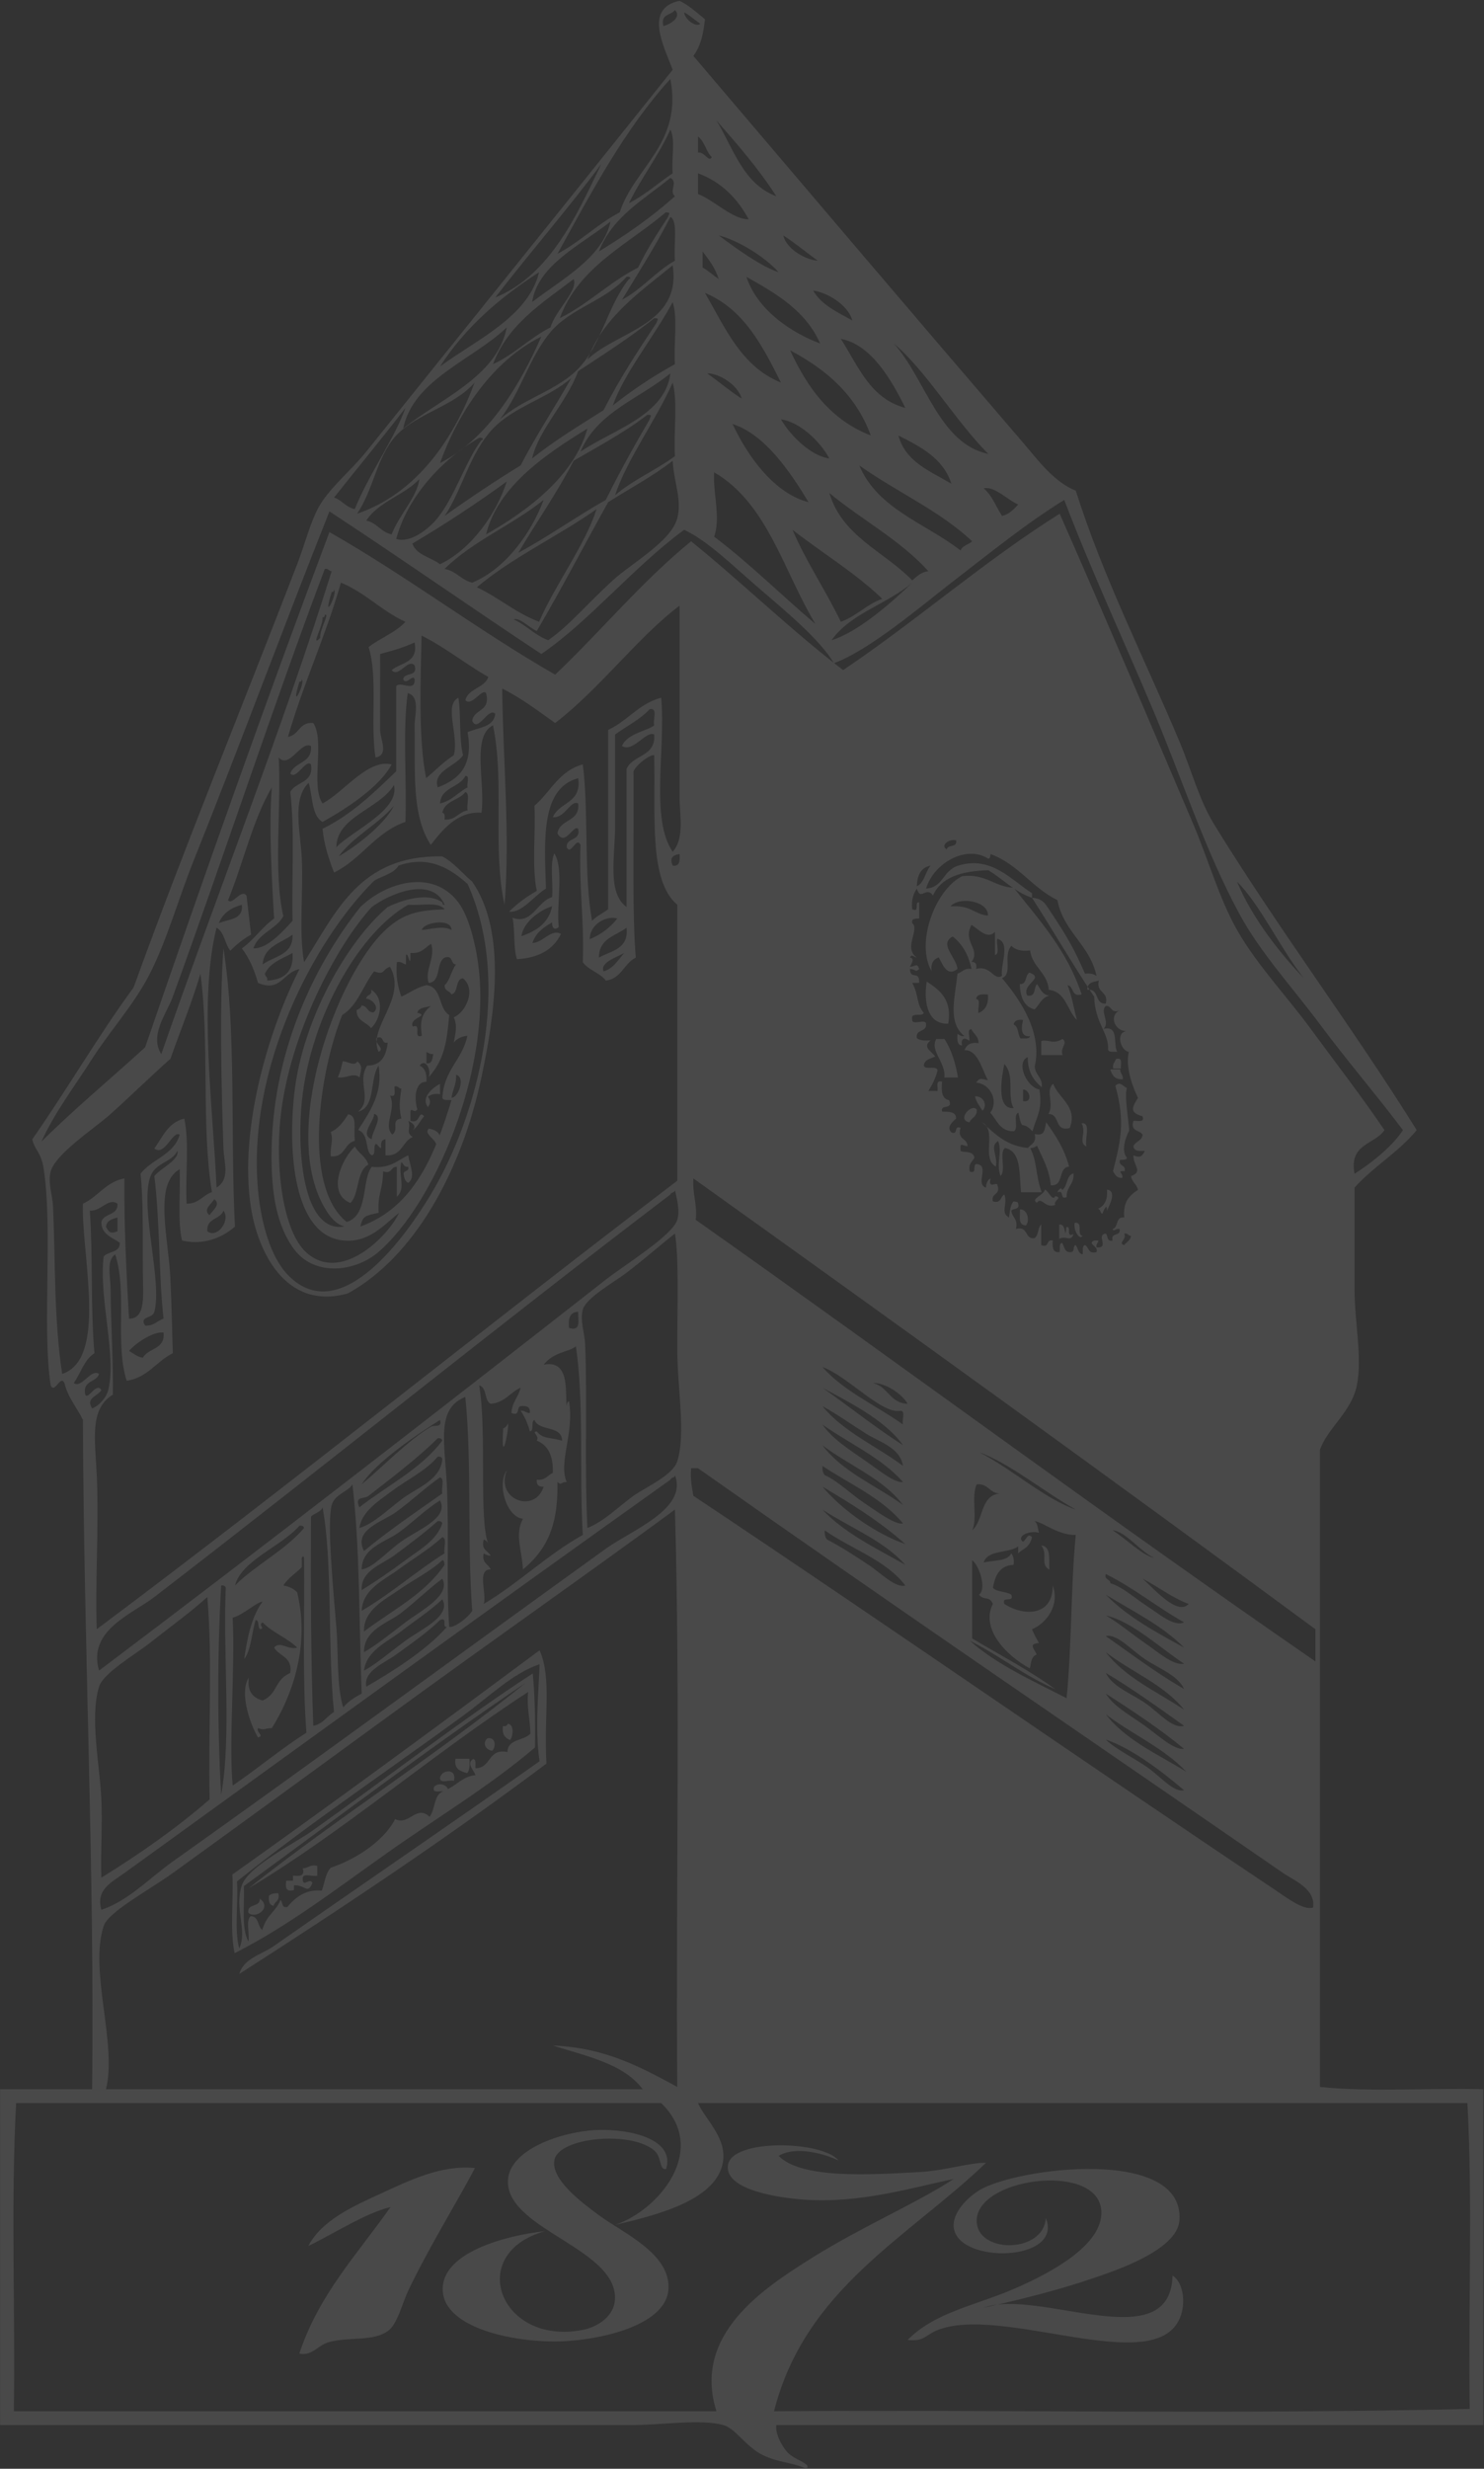 <?xml version="1.0" encoding="UTF-8"?>
<svg width="1656px" height="2754px" viewBox="0 0 1656 2754" version="1.1" xmlns="http://www.w3.org/2000/svg" xmlns:xlink="http://www.w3.org/1999/xlink">
    <rect x="0" y="0" width="1656" height="2754" fill="#333333" stroke="none"/>
    <!-- Generator: Sketch 49.3 (51167) - http://www.bohemiancoding.com/sketch -->
    <title>GSC_Clocktower_Logo_B&amp;W</title>
    <desc>Created with Sketch.</desc>
    <defs>
        <polygon id="path-1" points="0 0.847 1655.459 0.847 1655.459 2753.048 0 2753.048"></polygon>
    </defs>
    <g id="Page-1" stroke="none" stroke-width="1" fill="none" fill-rule="evenodd" opacity="0.11">
        <g id="Desktop-HD" transform="translate(-15, -62)">
            <g id="GSC_Clocktower_Logo_B&amp;W" transform="translate(15, 62)">
                <path d="M581.807,1044.369 C598.324,1038.576 612.276,1030.053 616.147,1010.992 C606.446,1013.674 584.722,1026.006 581.807,1044.369 Z M618.607,952 C629.583,969.585 620.626,1008.088 623.51,1034.1 C619.943,1037.798 615.737,1036.084 616.147,1028.974 C606.598,1034.37 597.763,1040.56 594.058,1052.018 C606.401,1051.32 615.039,1035.703 626,1041.797 C617.483,1059.414 600.936,1068.587 576.858,1070 C572.668,1057.351 574.854,1037.957 572,1023.832 C594.058,1031.735 599.008,1005.834 616.147,1000.724 C617.483,984.98 613.354,963.586 618.607,952 Z" id="Fill-1" fill="#FFFFFF"></path>
                <path d="M1149,1085 C1166.24,1091.765 1139.751,1097.23 1146.297,1110.633 C1156.498,1112.407 1153.165,1101.666 1157.246,1097.816 C1160.952,1102.87 1162.771,1109.73 1171,1110.633 C1162.21,1112.645 1160.034,1120.915 1154.508,1126 C1142.199,1122.927 1138.578,1111.789 1138,1097.816 C1146.739,1098.213 1143.389,1087.456 1149,1085" id="Fill-2" fill="#FFFFFF"></path>
                <path d="M1034.217,1095 C1049.013,1104.706 1062.703,1115.348 1058.09,1141.978 C1032.021,1142.963 1031.191,1111.198 1034.217,1095" id="Fill-3" fill="#FFFFFF"></path>
                <path d="M414.032,1104 C429.433,1113.282 425.032,1136.763 414.032,1147 C409.102,1139.909 397.473,1139.142 398.019,1126.791 C400.401,1125.633 402.799,1124.569 403.378,1121.735 C410.525,1121.735 409.218,1129.703 416.761,1129.312 C424.404,1124.334 415.173,1114.175 408.721,1114.128 C408.771,1109.103 416.017,1110.903 414.032,1104" id="Fill-4" fill="#FFFFFF"></path>
                <path d="M1044.774,1159 C1047.804,1159 1050.779,1159 1053.847,1159 C1061.741,1170.919 1066.194,1185.748 1069,1202 C1063.949,1202 1058.898,1202 1053.847,1202 C1055.587,1184.762 1037.384,1172.687 1044.774,1159" id="Fill-5" fill="#FFFFFF"></path>
                <path d="M1185.672,1159 C1192.161,1163.95 1182.71,1168.216 1185.672,1177 C1177.702,1177 1169.915,1177 1162,1177 C1162,1171.771 1162,1166.515 1162,1161.245 C1170.408,1159.139 1174.613,1165.651 1185.672,1159" id="Fill-6" fill="#FFFFFF"></path>
                <path d="M1245.162,1181.491 C1253.672,1178.872 1250.18,1187.36 1250.794,1192 C1247.934,1192 1245.162,1192 1242.267,1192 C1241.074,1186.519 1244.214,1185.016 1245.162,1181.491" id="Fill-7" fill="#FFFFFF"></path>
                <path d="M382.413,1184.038 C387.141,1183.433 395.911,1190.309 398.634,1184.038 C405.501,1189.168 402.51,1193.94 401.324,1201.834 C394.074,1196.127 387.074,1203.141 377,1201.834 C380.842,1192.799 380.391,1191.822 382.413,1184.038" id="Fill-8" fill="#FFFFFF"></path>
                <path d="M1239,1193 C1242.699,1193 1246.467,1193 1250.132,1193 C1249.823,1197.915 1253.591,1198.793 1252.92,1203.961 C1244.007,1204.501 1240.875,1199.367 1239,1193" id="Fill-9" fill="#FFFFFF"></path>
                <path d="M1175.239,1209 C1181.392,1225.545 1203.001,1234.517 1193.714,1258.362 C1176.006,1262.816 1183.481,1242.492 1170,1242.765 C1176.757,1230.658 1166.083,1217.152 1175.239,1209" id="Fill-10" fill="#FFFFFF"></path>
                <path d="M1088,1223.028 C1097.343,1222.386 1102.438,1232.924 1096.359,1239 C1093.25,1233.928 1089.433,1229.647 1088,1223.028" id="Fill-11" fill="#FFFFFF"></path>
                <path d="M1089.928,1237.767 C1090.775,1245.655 1083.945,1246.771 1081.868,1252 C1066.996,1249.503 1084.427,1230.144 1089.928,1237.767" id="Fill-12" fill="#FFFFFF"></path>
                <path d="M388.63,1243 C399.102,1245.215 394.305,1257.371 396,1272.644 C383.938,1275.286 385.285,1291.506 369.092,1289.887 C368.35,1276.523 372.437,1273.499 369.092,1262.763 C378.187,1258.746 383.439,1250.942 388.63,1243" id="Fill-13" fill="#FFFFFF"></path>
                <path d="M1207,1253.045 C1218.04,1251.957 1209.966,1271.014 1212.461,1279 C1202.584,1274.633 1212.697,1264.061 1207,1253.045" id="Fill-14" fill="#FFFFFF"></path>
                <path d="M478.49,1259 C490.611,1260.94 494.936,1269.177 486.931,1277 C485.327,1269.876 472.752,1264.963 478.49,1259" id="Fill-15" fill="#FFFFFF"></path>
                <path d="M396.035,1279 C400.035,1286.686 408.39,1290.007 411,1299.189 C397.44,1306.47 401.347,1331.414 391.015,1342 C363.896,1330.728 382.058,1291.878 396.035,1279" id="Fill-16" fill="#FFFFFF"></path>
                <path d="M1165.908,1327 C1169.971,1328.01 1174.252,1340.9 1177.625,1334.357 C1186.459,1335.94 1174.832,1339.558 1177.625,1344.111 C1166.107,1348.588 1162.425,1334.327 1157.074,1341.668 C1149.328,1337.387 1165.762,1332.804 1165.908,1327" id="Fill-17" fill="#FFFFFF"></path>
                <path d="M1144.777,1367 C1135.268,1366.618 1138.737,1356.251 1138.166,1349 C1148.021,1349.318 1148.674,1363.565 1144.777,1367" id="Fill-18" fill="#FFFFFF"></path>
                <path d="M1182,1366.183 C1190.696,1363.707 1187.681,1387.555 1190,1368.822 C1196.46,1367.828 1188.493,1380.843 1198,1376.771 C1194.538,1386.186 1189.238,1377.569 1182,1382 C1182,1376.771 1182,1371.46 1182,1366.183" id="Fill-19" fill="#FFFFFF"></path>
                <path d="M1162,1724 C1173.402,1725.435 1170.261,1739.92 1171,1751 C1160.17,1744.809 1169.854,1734.63 1162,1724" id="Fill-20" fill="#FFFFFF"></path>
                <path d="M272.142,2104.027 C273.028,2125.43 269.151,2151.666 277.253,2165.86 C278.851,2157.184 273.914,2141.905 279.785,2137.551 C288.964,2137.79 287.302,2148.811 292.588,2153.037 C297.842,2135.478 307.732,2132.735 313.05,2119.497 C315.771,2121.889 313.857,2128.955 320.725,2127.2 C328.4,2118.014 340.253,2107.025 359.132,2109.146 C362.297,2100.39 363.247,2089.29 369.308,2083.389 C393.315,2075.606 427.212,2055.909 440.948,2029.259 C456.188,2037.106 464.797,2012.72 479.34,2026.675 C485.923,2018.701 483.834,2001.971 494.643,1998.271 C490.149,1997.728 481.904,2000.934 484.452,1993.183 C488.977,1988.303 497.935,1990.456 499.802,1995.735 C510.278,1990.807 516.608,1981.7 530.487,1980.249 C529.822,1975.528 519.567,1967.505 527.923,1962.195 C531.721,1962.657 530.281,1968.415 530.487,1972.513 C548.559,1972.657 544.017,1949.994 566.315,1954.459 C566.584,1939.324 584.909,1942.275 591.872,1933.838 C591.619,1917.793 587.631,1905.417 589.34,1887.443 C483.059,1956.453 381.699,2044.235 277.253,2106.563 C377.489,2027.138 487.553,1957.585 586.793,1877.108 C478.944,1949.77 376.556,2027.935 272.142,2104.027 Z M267.03,2202 C271.983,2184.536 292.429,2180.118 305.374,2171.043 C399.803,2105.079 506.717,2032.162 602.096,1964.778 C596.446,1927.729 601.605,1881.414 602.096,1856.486 C572.012,1866.725 546.185,1892.355 517.716,1913.232 C435.758,1973.247 345.127,2034.107 264.419,2098.812 C265.97,2123.133 261.238,2153.611 267.03,2173.579 C276.256,2152.798 261.555,2130.645 269.546,2104.027 C276.145,2082.177 327.751,2057.074 348.83,2042.114 C428.921,1985.336 518.618,1915.959 594.468,1866.837 C596.478,1885.178 597.49,1915.895 597.031,1949.34 C546.185,1992.673 486.319,2028.478 430.709,2067.951 C374.578,2107.727 320.108,2149.465 261.855,2178.779 C256.396,2154.233 260.7,2119.768 259.339,2091.092 C374.894,2009.068 488.661,1925.225 602.096,1841 C615.911,1872.164 606.748,1912.833 609.787,1967.346 C499.77,2049.817 384.294,2126.849 267.03,2202 Z" id="Fill-21" fill="#FFFFFF"></path>
                <path d="M566.477,1923 C574.093,1923.032 572.673,1937.572 569.123,1941 C563.509,1938.816 559.911,1934.686 561.298,1925.535 C564.331,1926.013 565.913,1924.993 566.477,1923" id="Fill-22" fill="#FFFFFF"></path>
                <path d="M543.756,1939.221 C553.34,1937.26 553.682,1948.856 549.284,1953 C542.284,1952.335 537.834,1944.849 543.756,1939.221" id="Fill-23" fill="#FFFFFF"></path>
                <path d="M508.294,1962 C513.434,1962 518.671,1962 523.827,1962 C524.196,1968.591 524.228,1974.869 521.273,1978 C513.868,1975.858 506.415,1973.666 508.294,1962" id="Fill-24" fill="#FFFFFF"></path>
                <path d="M506.456,1986.607 C501.958,1985.017 491.319,1989.959 491,1983.837 C491.526,1974.158 510.411,1971.695 506.456,1986.607" id="Fill-25" fill="#FFFFFF"></path>
                <path d="M319.334,2098 C322.211,2098 325.07,2098 328,2098 C328,2101.515 328,2104.965 328,2108.399 C318.357,2110.983 318.552,2104.805 319.334,2098" id="Fill-26" fill="#FFFFFF"></path>
                <path d="M310.521,2112.036 C312.76,2120.96 306.489,2120.666 305.354,2126 C300.81,2125.344 299.483,2121.202 300.171,2114.815 C302.49,2112.623 306.009,2111.812 310.521,2112.036" id="Fill-27" fill="#FFFFFF"></path>
                <path d="M289.876,2118 C304.239,2128.374 284.629,2141.378 277.083,2133.666 C275.767,2122.792 290.495,2128.213 289.876,2118" id="Fill-28" fill="#FFFFFF"></path>
                <path d="M743.319,2419.645 C735.448,2421.168 738.645,2406.317 730.325,2399.161 C704.352,2376.456 623.753,2384.278 618.709,2409.348 C614.308,2431.513 649.773,2457.329 668.02,2470.974 C694.747,2490.76 747.8,2513.481 745.953,2553.021 C743.865,2597.179 659.138,2612.189 618.709,2611.998 C564.66,2611.808 496.172,2594.576 494.052,2555.576 C491.787,2512.656 564.628,2493.711 608.333,2488.904 C518.932,2513.577 557.818,2616.853 649.87,2599.162 C668.341,2595.655 685.03,2583.057 686.202,2565.842 C690.137,2509.07 568.772,2488.079 566.797,2435.052 C565.415,2397.812 628.62,2377.074 668.02,2376.059 C704.32,2375.059 753.582,2386.642 743.319,2419.645" id="Fill-29" fill="#FFFFFF"></path>
                <path d="M530,2418.563 C508.929,2458.421 479.827,2504.854 456.173,2553.974 C448.457,2570.031 443.748,2592.189 433.291,2599.933 C416.425,2612.529 389.811,2606.445 367.102,2612.719 C354.252,2616.243 348.472,2628.523 334,2625.536 C356,2559.032 399.37,2513.989 435.827,2462.025 C407.78,2468.805 373.354,2491.263 344.142,2505.439 C358.929,2476.549 395.402,2460.523 425.638,2446.695 C456.394,2432.55 492.787,2414.58 530,2418.563" id="Fill-30" fill="#FFFFFF"></path>
                <g id="Group-34">
                    <mask id="mask-2" fill="white">
                        <use xlink:href="#path-1"></use>
                    </mask>
                    <g id="Clip-32"></g>
                    <path d="M1097.676,2574.401 C1158.439,2551.751 1306.095,2631.448 1308.464,2538.45 C1319.071,2545.259 1322.745,2564.005 1318.769,2579.481 C1298.764,2656.495 1129.099,2573.608 1051.351,2597.464 C1031.187,2603.623 1034.161,2612.337 1012.82,2610.289 C1044.609,2578.243 1090.408,2571.83 1136.192,2551.291 C1166.788,2537.625 1233.977,2504.8 1228.745,2464.055 C1222.113,2411.342 1085.971,2430.008 1089.979,2479.436 C1092.746,2514.339 1164.673,2513.244 1167.059,2474.309 C1186.81,2523.434 1068.574,2526.085 1064.264,2484.61 C1062.611,2468.706 1078.958,2451.944 1092.507,2443.516 C1133.313,2418.231 1321.918,2393.993 1316.114,2476.88 C1313.887,2509.863 1245.649,2532.625 1221.016,2541.021 C1181.753,2554.481 1144.095,2563.894 1097.676,2574.401" id="Fill-31" fill="#FFFFFF" mask="url(#mask-2)"></path>
                    <path d="M18.018,2346.042 C12.006,2455.452 17.143,2576.052 15.441,2689.827 C276.784,2689.827 538.112,2689.827 799.471,2689.827 C772.706,2604.337 851.074,2553.116 907.433,2517.911 C962.281,2483.689 1021.614,2458.452 1064.264,2430.707 C1018.544,2440.135 959.864,2458.293 897.16,2453.769 C871.255,2451.944 808.201,2443.516 812.336,2415.263 C816.677,2385.39 918.04,2388.009 935.74,2410.136 C920.267,2402.628 887.428,2393.406 868.869,2405.009 C894.52,2430.865 970.185,2426.008 1025.717,2423.056 C1055.327,2421.373 1082.218,2412.231 1100.236,2412.739 C1012.74,2496.451 898.289,2553.354 863.733,2689.827 C1121.657,2688.113 1386.451,2693.256 1640.081,2687.256 C1638.332,2574.401 1643.484,2454.642 1637.473,2346.042 C1351.29,2346.042 1065.123,2346.042 778.893,2346.042 C786.112,2362.915 808.853,2382.74 807.183,2407.644 C804.035,2454.389 730.962,2471.293 686.34,2481.975 C735.908,2465.341 791.217,2397.565 737.8,2346.042 C497.862,2346.042 257.892,2346.042 18.018,2346.042 Z M1280.19,1971.401 C1294.884,1981.559 1309.673,2000.035 1321.33,1997.083 C1296.315,1975.797 1262.299,1949.941 1233.977,1940.592 C1245.522,1951.687 1264.589,1960.591 1280.19,1971.401 Z M1323.858,1976.543 C1299.034,1950.02 1263.11,1934.608 1233.977,1912.37 C1256.288,1941.386 1292.148,1956.893 1323.858,1976.543 Z M1277.613,1925.196 C1292.212,1935.735 1310.039,1952.496 1321.33,1950.909 C1294.089,1928.497 1264.16,1908.656 1233.977,1889.308 C1242.501,1903.609 1261.631,1913.72 1277.613,1925.196 Z M1277.613,1899.577 C1292.419,1909.64 1308.464,1929.275 1321.33,1925.196 C1292.769,1904.942 1264.557,1884.403 1233.977,1866.197 C1241.053,1881.435 1262.093,1889.038 1277.613,1899.577 Z M1321.33,1907.259 C1299.018,1879.117 1262.411,1865.102 1233.977,1843.086 C1255.875,1871.673 1291.099,1887.006 1321.33,1907.259 Z M1277.613,1850.801 C1262.76,1840.833 1246.015,1821.865 1233.977,1825.166 C1262.601,1845.229 1290.351,1866.308 1321.33,1884.165 C1314.38,1868.8 1293.262,1861.292 1277.613,1850.801 Z M490.992,1807.199 C477.332,1820.722 459.505,1833.023 442.139,1845.674 C429.433,1854.991 405.086,1863.943 408.744,1881.562 C435.301,1866.229 475.09,1841.801 498.705,1814.897 C492.551,1815.881 500.12,1803.199 490.992,1807.199 Z M1277.613,1832.865 C1291.989,1842.785 1309.673,1858.531 1321.33,1855.927 C1293.929,1837.912 1263.778,1809.056 1233.977,1802.056 C1247.637,1809.929 1262.299,1822.246 1277.613,1832.865 Z M447.324,1820.024 C432.423,1831.499 409.062,1841.087 406.168,1863.626 C419.065,1856.943 434.3,1843.642 452.413,1830.293 C469.094,1817.96 504.207,1802.722 493.568,1784.104 C479.622,1797.246 462.749,1808.04 447.324,1820.024 Z M167.104,1832.865 C150.788,1845.721 115.198,1866.308 110.539,1881.562 C99.916,1916.561 111.382,1968.067 113.083,2007.305 C114.451,2036.669 112.161,2063.621 113.083,2094.62 C155.988,2068.128 196.826,2039.494 233.927,2007.305 C232.21,1932.91 237.362,1851.674 231.367,1781.533 C212.411,1798.643 193.439,1812.119 167.104,1832.865 Z M1321.33,1837.96 C1297.078,1813.373 1264.192,1797.437 1233.977,1778.945 C1258.006,1803.611 1289.763,1820.674 1321.33,1837.96 Z M246.792,2002.209 C258.671,1935.354 248.573,1846.594 251.929,1771.263 C251.388,1769.279 249.75,1768.295 246.792,1768.692 C242.546,1840.563 242.498,1930.338 246.792,2002.209 Z M1326.434,1789.262 C1307.145,1781.993 1292.578,1770.057 1275.005,1761.041 C1287.664,1772.104 1313.808,1802.945 1326.434,1789.262 Z M447.324,1799.484 C432.948,1810.579 406.041,1817.738 406.167,1843.086 C419.001,1835.896 434.3,1823.611 452.413,1809.77 C469.46,1796.77 503.587,1779.771 493.568,1761.041 C477.952,1772.739 463.385,1787.072 447.324,1799.484 Z M1239.034,1766.12 C1253.06,1770.469 1266.307,1782.85 1280.19,1791.834 C1293.309,1800.262 1310.102,1815.167 1321.33,1809.77 C1291.099,1792.866 1265.448,1771.453 1233.977,1755.882 C1232.021,1762.898 1239.034,1761.041 1239.034,1766.12 Z M444.716,1773.866 C430.133,1784.167 405.5,1795.754 406.168,1820.024 C437.337,1796.469 474.056,1778.294 496.097,1745.629 C495.556,1743.645 496.049,1740.534 493.568,1740.486 C479.495,1753.676 461.191,1762.2 444.716,1773.866 Z M259.641,1804.627 C262.456,1859.61 255.252,1943.322 259.641,1991.892 C287.614,1972.798 313.122,1951.258 341.906,1932.91 C337.341,1871.594 340.045,1803.103 339.329,1737.915 C339.17,1735.2 336.022,1735.899 336.769,1740.486 C336.769,1743.057 336.769,1745.629 336.769,1748.2 C330.058,1755.184 321.375,1760.247 316.191,1768.692 C322.775,1769.85 327.991,1772.342 331.632,1776.374 C346.74,1838.976 323.697,1895.45 303.326,1927.751 C293.737,1928.037 296.027,1930.687 287.916,1927.751 C285.435,1932.592 295.613,1936.354 287.916,1938.084 C281.285,1927.751 265.971,1889.974 277.643,1871.371 C275.655,1887.006 282.287,1894.038 293.053,1897.006 C310.307,1889.498 305.759,1874.276 323.951,1866.197 C326.623,1848.118 311.516,1847.801 305.902,1837.96 C312.295,1830.103 321.487,1841.039 331.632,1837.96 C320.358,1826.944 303.867,1821.166 293.053,1809.77 C287.391,1813.452 296.313,1816.024 290.477,1817.452 C286.93,1815.881 290.063,1807.579 285.308,1807.199 C280.712,1821.389 280.537,1840.055 272.507,1850.801 C276.005,1826.055 280.999,1802.834 293.053,1786.659 C286.056,1787.358 272.077,1801.056 259.641,1804.627 Z M444.716,1750.755 C429.513,1762.025 404.53,1772.533 403.623,1796.929 C436.51,1777.596 464.117,1753.009 496.097,1732.788 C494.634,1727.455 499.341,1715.915 493.568,1714.804 C479.002,1728.232 461.111,1738.581 444.716,1750.755 Z M922.843,1717.391 C937.33,1724.82 953.28,1735.042 969.119,1745.629 C983.161,1754.93 999.016,1771.723 1010.243,1768.692 C988.409,1740.01 949.925,1728.042 920.267,1707.122 C920.076,1711.582 920.855,1715.121 922.843,1717.391 Z M1287.887,1737.915 C1271.618,1730.185 1255.97,1708.169 1241.594,1707.122 C1256.288,1716.487 1275.069,1735.264 1287.887,1737.915 Z M334.193,1701.979 C313.297,1725.629 269.819,1740.375 262.17,1768.692 C285.833,1745.216 317.638,1729.978 339.329,1704.55 C338.757,1702.566 337.182,1701.55 334.193,1701.979 Z M488.416,1696.852 C473.945,1709.725 456.086,1723.185 439.595,1735.359 C426.428,1745.041 402.431,1751.962 403.623,1773.866 C420.083,1763.596 436.796,1752.232 452.413,1740.486 C467.266,1729.312 487.223,1718.772 493.568,1699.423 C492.98,1697.439 491.422,1696.455 488.416,1696.852 Z M1082.218,1830.293 C1112.656,1857.245 1152.365,1874.895 1190.245,1894.434 C1196.24,1831.626 1194.809,1770.977 1200.454,1712.249 C1180.926,1712.915 1163.703,1697.693 1154.193,1696.852 C1158.058,1699.027 1157.931,1705.138 1159.362,1709.725 C1148.898,1707.122 1133.934,1713.233 1141.376,1719.963 C1145.733,1717.534 1146.56,1709.518 1151.633,1714.804 C1148.596,1727.232 1141.44,1727.375 1136.192,1732.788 C1136.192,1730.216 1136.192,1727.645 1136.192,1725.089 C1125.362,1733.058 1102.017,1728.518 1097.676,1743.057 C1108.649,1740.295 1124.09,1742.041 1128.527,1732.788 C1130.674,1735.74 1131.866,1739.676 1131.087,1745.629 C1115.503,1746.327 1110.43,1757.485 1107.981,1771.263 C1112.37,1776.263 1122.929,1775.136 1128.527,1778.945 C1132.296,1788.723 1117.013,1779.501 1120.798,1789.262 C1143.253,1803.722 1175.058,1802.484 1174.771,1768.692 C1182.802,1790.85 1167.631,1810.849 1151.633,1817.452 C1152.667,1820.532 1155.561,1826.214 1159.362,1832.865 C1146.56,1833.769 1154.861,1839.753 1156.754,1845.674 C1149.295,1848.578 1150.679,1858.562 1149.089,1861.054 C1122.245,1846.705 1093.955,1816.246 1107.981,1789.262 C1103.576,1779.39 1098.391,1786.231 1092.507,1778.945 C1101.158,1772.564 1092.969,1746.438 1084.826,1740.486 C1084.826,1769.549 1084.826,1798.643 1084.826,1827.738 C1115.884,1846.293 1148.596,1863.245 1177.348,1884.165 C1142.664,1869.229 1115.391,1846.785 1082.218,1830.293 Z M1010.243,1745.629 C986.008,1718.471 948.875,1704.265 917.738,1684.011 C942.594,1710.503 977.484,1727.026 1010.243,1745.629 Z M753.162,1684.011 C651.942,1758.39 552.98,1827.293 429.306,1917.497 C353.371,1972.877 272.554,2031.812 192.819,2089.445 C166.643,2108.302 120.764,2132.778 115.691,2148.491 C99.328,2198.792 130.862,2279.806 118.268,2330.63 C317.893,2330.63 517.534,2330.63 717.206,2330.63 C696.024,2302.123 654.614,2293.837 616.941,2281.869 C676.241,2284.313 715.728,2306.488 755.77,2328.027 C754.069,2114.223 759.221,1893.577 753.162,1684.011 Z M347.042,1691.709 C346.629,1770.866 346.851,1849.277 349.571,1925.196 C360.496,1923.259 364.583,1914.497 372.725,1909.847 C365.473,1837.769 371.214,1741.121 359.923,1681.487 C357.888,1687.122 350.859,1687.9 347.042,1691.709 Z M444.716,1709.725 C430.181,1720.185 403.719,1726.248 403.623,1750.755 C416.298,1748.851 428.416,1733.915 447.324,1719.963 C464.467,1707.233 501.711,1693.725 490.992,1673.773 C474.756,1683.805 460.761,1698.106 444.716,1709.725 Z M1010.243,1722.518 C982.78,1697.789 950.513,1677.789 917.738,1658.393 C940.765,1685.884 979.058,1711.63 1010.243,1722.518 Z M1084.826,1707.122 C1097.803,1696.154 1093.668,1668.027 1115.693,1666.075 C1104.005,1665.742 1103.067,1654.679 1089.979,1655.821 C1083.427,1668.107 1091.187,1694.63 1084.826,1707.122 Z M370.148,1678.884 C364.71,1698.725 371.834,1772.501 375.301,1814.897 C377.75,1844.642 375.571,1881.435 383.03,1904.688 C388.436,1898.164 395.688,1893.339 403.623,1889.308 C400.284,1802.484 401.89,1730.375 393.303,1655.821 C389.136,1663.758 373.552,1666.694 370.148,1678.884 Z M442.139,1686.614 C426.825,1697.693 393.891,1706.344 406.168,1730.216 C433.791,1707.344 463.91,1686.948 493.568,1666.075 C492.026,1660.742 496.717,1649.25 490.992,1648.107 C476.266,1658.139 459.982,1673.63 442.139,1686.614 Z M748.073,1650.679 C546.715,1794.199 337.85,1945.544 138.814,2089.445 C124.342,2099.874 106.69,2107.969 113.083,2130.492 C143.584,2120.254 166.484,2095.286 192.819,2076.573 C356.011,1960.671 513.017,1845.071 676.051,1727.645 C705.168,1706.725 767.697,1683.345 753.162,1645.552 C753.162,1648.933 748.694,1647.917 748.073,1650.679 Z M773.756,1668.646 C988.298,1811.5 1209.407,1965.607 1421.564,2107.381 C1435.892,2116.984 1454.641,2131.571 1465.28,2127.921 C1468.285,2106.985 1444.002,2097.81 1431.853,2089.445 C1213.319,1938.656 993.45,1788.993 778.893,1637.838 C776.364,1637.838 773.756,1637.838 771.18,1637.838 C770.162,1650.012 772.039,1659.234 773.756,1668.646 Z M920.267,1645.552 C934.833,1651.964 948.748,1666.17 963.999,1676.361 C977.977,1685.725 999.573,1701.788 1007.667,1699.423 C984.497,1671.25 948.637,1655.79 917.738,1635.282 C917.531,1639.758 918.247,1643.266 920.267,1645.552 Z M488.416,1624.997 C475.058,1640.965 454.066,1650.631 437.019,1663.52 C423.343,1673.821 403.719,1685.725 401.015,1704.55 C417.157,1699.836 432.821,1683.805 449.884,1671.218 C465.325,1659.79 492.121,1650.615 493.568,1627.568 C492.98,1625.584 491.422,1624.584 488.416,1624.997 Z M1200.454,1684.011 C1164.753,1664.139 1127.064,1632.473 1092.507,1619.918 C1129.417,1638.679 1165.453,1671.948 1200.454,1684.011 Z M1007.667,1678.884 C985.308,1649.091 947.237,1634.885 917.738,1612.219 C940.065,1642.076 977.436,1656.948 1007.667,1678.884 Z M488.416,1604.505 C464.96,1627.568 437.337,1648.345 411.304,1668.646 C405.961,1672.773 395.29,1668.424 401.015,1681.487 C432.232,1657.028 469.683,1638.854 493.568,1607.077 C492.98,1605.061 491.422,1604.045 488.416,1604.505 Z M966.559,1630.171 C981.205,1640.377 998.603,1654.758 1007.667,1653.25 C983.606,1625.949 947.698,1610.457 917.738,1589.109 C928.997,1605.489 948.557,1617.584 966.559,1630.171 Z M403.623,1655.821 C427.318,1636.028 455.848,1606.378 480.719,1591.68 C484.727,1589.252 493.807,1593.109 490.992,1583.982 C465.866,1599.95 419.574,1630.743 403.623,1655.821 Z M1007.667,1635.282 C1004.471,1614.664 980.951,1608.473 966.559,1599.378 C950.036,1588.887 934.102,1577.633 917.738,1568.57 C941.083,1597.394 977.818,1612.949 1007.667,1635.282 Z M498.705,1658.393 C501.249,1716.169 497.83,1766.549 501.281,1814.897 C506.815,1816.055 522.05,1804.929 526.964,1796.929 C521.128,1720.661 526.773,1632.901 519.283,1558.3 C486.015,1571.458 496.574,1610.156 498.705,1658.393 Z M1007.667,1612.219 C987.137,1583.109 944.2,1562.649 917.738,1548.046 C947.889,1569.22 976.387,1592.14 1007.667,1612.219 Z M1012.82,1565.998 C1006.125,1553.872 985.69,1541.856 974.256,1542.904 C990.985,1546.745 992.973,1565.3 1012.82,1565.998 Z M1007.667,1589.109 C1006.188,1584.601 1010.752,1574.014 1005.091,1573.712 C984.497,1578.522 945.838,1534.92 917.738,1524.968 C941.783,1552.237 977.675,1567.713 1007.667,1589.109 Z M544.981,1722.518 C543.884,1719.867 542.548,1718.36 539.813,1717.391 C536.585,1729.216 544.504,1729.835 547.542,1735.359 C543.996,1735.423 541.896,1734.153 539.813,1732.788 C537.205,1743.946 545.156,1744.565 547.542,1750.755 C531.719,1750.343 543.455,1777.485 539.813,1789.262 C579.013,1765.961 610.277,1734.677 650.368,1712.249 C646.249,1643.679 652.006,1565.205 642.655,1501.857 C634.211,1508.635 618.229,1507.714 606.652,1522.396 C636.739,1516.222 630.394,1554.665 632.382,1568.57 C632.97,1566.586 632.414,1563.522 634.958,1563.427 C641.081,1598.394 622.825,1631.425 632.382,1653.25 C625.353,1653.012 627.182,1657.52 622.093,1653.25 C622.586,1692.932 615.859,1724.264 583.545,1750.755 C582.623,1729.915 574.083,1711.788 583.545,1694.281 C564.876,1692.106 554.444,1655.345 565.512,1640.409 C552.488,1673.091 596.999,1689.138 606.652,1658.393 C601.038,1658.853 598.478,1656.282 598.987,1650.679 C608.671,1651.821 611.025,1645.615 616.941,1642.98 C617.529,1624.425 611.804,1612.219 598.987,1607.077 C602.501,1601.204 592.355,1597.442 598.987,1596.823 C605.888,1605.283 612.679,1603.235 627.261,1607.077 C626.753,1589.585 601.308,1597.013 596.41,1583.982 C591.942,1585.49 596.569,1596.156 591.258,1596.823 C588.952,1587.982 585.565,1580.236 580.969,1573.712 C585.819,1573.141 586.662,1576.569 591.258,1576.268 C592.005,1569.506 587.68,1567.839 580.969,1568.57 C576.039,1569.585 580.746,1580.331 570.696,1576.268 C571.348,1564.094 578.552,1558.475 580.969,1548.046 C569.01,1553.205 563.444,1564.76 547.542,1565.998 C540.068,1562.348 543.646,1547.65 534.724,1545.459 C543.487,1597.283 534.056,1696.074 544.981,1722.518 Z M143.95,1507.016 C148.816,1509.841 152.951,1513.381 159.376,1514.698 C165.276,1503.508 184.629,1505.682 182.498,1486.476 C171.605,1485.032 152.363,1497.365 143.95,1507.016 Z M634.958,1481.334 C648.746,1485.73 645.009,1472.509 645.2,1463.366 C635.881,1463.477 633.956,1470.905 634.958,1481.334 Z M1254.507,1388.955 C1257.083,1385.527 1261.393,1383.908 1262.172,1378.733 C1258.912,1378.574 1258.626,1375.432 1254.507,1376.114 C1257.894,1382.495 1246.937,1386.781 1254.507,1388.955 Z M699.157,1419.764 C685.179,1430.525 654.28,1447.382 650.368,1460.826 C646.917,1472.636 652.435,1487.318 652.944,1499.302 C655.568,1560.919 652.101,1636.568 655.489,1704.55 C675.24,1696.424 689.186,1681.487 706.917,1668.646 C719.592,1659.472 750.713,1646.044 755.77,1630.171 C765.534,1599.426 755.77,1548.142 755.77,1504.428 C755.77,1457.096 757.726,1402.225 753.162,1376.114 C736.735,1388.876 722.2,1402.145 699.157,1419.764 Z M118.268,1368.416 C121.543,1375.114 123.579,1376.463 131.085,1373.559 C131.085,1368.416 131.085,1363.321 131.085,1358.194 C124.962,1359.75 119.11,1361.607 118.268,1368.416 Z M231.367,1373.559 C242.705,1382.114 257.495,1361.146 249.352,1350.496 C245.806,1360.638 229.999,1358.543 231.367,1373.559 Z M100.266,1350.496 C103.701,1401.796 100.981,1459.287 105.371,1509.571 C93.825,1516.841 90.104,1531.936 82.264,1542.904 C91.297,1549.237 101.474,1526.285 110.539,1532.682 C107.517,1542.475 91.726,1539.554 95.113,1555.745 C97.928,1562.475 107.676,1541.269 113.083,1550.649 C108.805,1558.03 95.272,1559.046 102.81,1571.157 C110.539,1568.268 118.745,1559.046 120.796,1550.649 C130.306,1512.222 110.125,1447.954 115.691,1401.796 C120.605,1395.558 134.027,1397.876 133.693,1386.384 C125.36,1380.162 113.322,1377.606 113.083,1363.321 C115.548,1352.908 131.991,1356.48 131.085,1342.782 C121.066,1335.48 112.622,1351.623 100.266,1350.496 Z M233.927,1355.623 C235.803,1351.305 247.524,1343.845 239.064,1337.655 C237.203,1341.972 225.435,1349.448 233.927,1355.623 Z M748.073,1332.512 C556.59,1478.096 361.943,1635.663 172.241,1781.533 C147.56,1800.5 97.308,1818.69 110.539,1863.626 C289.332,1728.978 490.77,1572.649 676.051,1427.462 C696.597,1411.399 750.681,1378.098 755.77,1360.765 C758.712,1350.766 755.818,1339.02 753.162,1327.385 C753.162,1330.814 748.694,1329.766 748.073,1332.512 Z M776.364,1360.765 C1007.715,1524.079 1234.279,1692.217 1467.888,1853.404 C1467.888,1841.42 1467.888,1829.436 1467.888,1817.452 C1238.096,1648.155 1006.395,1480.905 773.756,1314.56 C772.452,1332.131 778.304,1342.512 776.364,1360.765 Z M167.104,1314.56 C156.72,1350.369 181.178,1429.526 172.241,1463.366 C170.142,1471.334 155.05,1467.89 161.952,1478.762 C171.955,1479.381 175.262,1473.255 182.498,1471.064 C176.996,1420.145 178.522,1362.162 172.241,1312.021 C179.445,1302.878 200.468,1294.053 197.955,1283.783 C191.292,1297.672 172.448,1296.148 167.104,1314.56 Z M190.211,1181.103 C168.631,1200.198 147.926,1220.626 123.42,1242.721 C106.229,1258.197 62.068,1286.783 56.55,1306.846 C53.194,1319.29 58.617,1333.655 59.158,1345.353 C61.813,1404.399 60.08,1472.636 69.399,1532.682 C120.446,1515.714 90.756,1400.574 92.553,1342.782 C109.585,1334.972 117.965,1318.56 138.814,1314.56 C138.337,1368.892 141.072,1420.034 143.95,1471.064 C163.51,1471.017 159.487,1443.605 159.376,1417.193 C159.185,1380.828 160.075,1337.353 156.799,1309.417 C169.394,1292.846 194.059,1288.45 200.516,1265.815 C192.564,1260.562 184.12,1290.354 172.241,1281.212 C181.544,1268.307 187.603,1252.054 205.636,1247.879 C211.52,1274.498 206.606,1311.878 208.26,1342.782 C222.048,1342.829 226.135,1333.306 236.487,1329.909 C224.37,1256.514 233.975,1161.421 223.638,1086.201 C213.969,1119.343 201.231,1149.406 190.211,1181.103 Z M673.538,1083.63 C684.797,1080.328 689.695,1070.677 696.644,1063.106 C687.818,1067.916 669.197,1073.947 673.538,1083.63 Z M293.053,1075.931 C305.791,1066.439 327.371,1065.709 326.464,1042.599 C313.806,1052.17 294.564,1055.202 293.053,1075.931 Z M668.338,1068.233 C682.014,1060.535 701.86,1058.932 699.157,1034.901 C687.039,1044.107 668.306,1046.726 668.338,1068.233 Z M658.097,1047.742 C670.835,1042.456 681.012,1034.662 688.868,1024.631 C676.846,1021.012 658.097,1030.932 658.097,1047.742 Z M244.168,1029.774 C255.046,1025.171 271.648,1026.345 269.899,1009.266 C257.892,1012.647 248.541,1018.647 244.168,1029.774 Z M1455.023,1091.296 C1428.847,1058.424 1405.963,1008.52 1380.408,983.569 C1397.71,1025.377 1430.246,1065.551 1455.023,1091.296 Z M1023.109,988.695 C1031.839,984.569 1032.459,972.394 1038.502,965.632 C1027.736,967.696 1023.49,976.251 1023.109,988.695 Z M444.716,965.632 C438.943,975.696 421.816,978.188 416.409,983.569 C350.445,1049.44 275.544,1191.024 287.916,1327.385 C291.256,1364.067 301.926,1402.383 321.328,1422.335 C380.946,1483.794 455.688,1374.257 480.719,1332.512 C534.056,1243.61 571.475,1095.423 521.811,986.124 C502.76,969.172 479.033,953.68 444.716,965.632 Z M1233.977,1119.565 C1237.237,1105.105 1222.893,1108.327 1226.2,1093.899 C1219.935,1095.343 1213.001,1096.09 1213.351,1104.169 C1227.139,1102.423 1221.016,1120.438 1233.977,1119.565 Z M1102.812,970.759 C1073.695,971.616 1050.318,978.188 1041.11,998.965 C1033.286,987.918 1027.386,1005.885 1023.109,991.251 C1019.419,996.933 1016.684,1003.632 1017.956,1014.361 C1027.164,1018.33 1019.515,1005.647 1025.717,1006.663 C1025.717,1012.647 1025.717,1018.647 1025.717,1024.631 C1021.661,1024.869 1016.811,1024.282 1017.956,1029.774 C1026.655,1036.964 1007.635,1057.662 1023.109,1068.233 C1020.071,1067.884 1017.272,1063.646 1015.396,1068.233 C1021.773,1068.662 1016.127,1076.947 1015.396,1078.503 C1021.82,1078.185 1023.411,1073.646 1025.717,1081.074 C1020.58,1085.344 1022.409,1080.836 1015.396,1081.074 C1015.936,1093.74 1026.21,1081.693 1025.717,1096.47 C1023.109,1096.47 1020.58,1096.47 1017.956,1096.47 C1025.43,1109.899 1022.409,1120.549 1030.869,1129.835 C1029.104,1134.898 1015.491,1128.247 1017.956,1137.501 C1017.479,1144.771 1033.827,1135.406 1033.382,1142.676 C1033.954,1151.739 1021.359,1147.739 1023.109,1158.04 C1026.146,1160.993 1032.173,1160.961 1038.502,1160.612 C1029.04,1167.881 1038.757,1172.23 1043.686,1178.579 C1038.391,1181.024 1031.489,1181.77 1030.869,1188.849 C1032.618,1193.897 1045.165,1188.23 1046.247,1193.976 C1044.1,1202.96 1040.172,1210.118 1035.974,1217.039 C1039.345,1217.039 1042.828,1217.039 1046.247,1217.039 C1046.835,1212.531 1043.639,1204.198 1051.351,1206.817 C1050.063,1217.547 1051.161,1225.832 1059.112,1227.308 C1063.899,1238.943 1048.855,1230.816 1051.351,1240.149 C1059.048,1240.229 1067.063,1239.911 1066.841,1247.879 C1062.929,1251.435 1055.757,1257.339 1061.656,1263.244 C1069.973,1266.403 1063.676,1254.927 1071.929,1258.117 C1067.62,1271.799 1079.658,1269.244 1079.658,1278.656 C1072.915,1277.99 1071.277,1273.355 1071.929,1283.783 C1073.583,1286.275 1085.844,1282.656 1087.371,1291.45 C1085.065,1296.037 1080.199,1297.989 1082.218,1306.846 C1091.998,1310.624 1082.775,1295.386 1092.507,1299.148 C1102.717,1302.926 1088.643,1321.211 1100.236,1324.83 C1100.57,1320.068 1101.938,1316.259 1105.42,1314.56 C1102.065,1327.655 1112.879,1317.274 1113.085,1322.258 C1116.902,1333.734 1105.563,1330.147 1107.981,1340.226 C1117.522,1342.94 1116.186,1334.814 1120.798,1332.512 C1124.742,1343.575 1115.884,1352.321 1125.919,1358.194 C1126.952,1351.464 1127.27,1344.115 1131.087,1340.226 C1133.075,1340.798 1136.144,1340.258 1136.192,1342.782 C1138.021,1349.67 1130.88,1347.718 1128.527,1350.496 C1129.306,1358.242 1136.43,1359.623 1133.647,1370.987 C1147.88,1367.099 1142.855,1382.384 1154.193,1381.305 C1159.187,1378.527 1157.819,1369.479 1161.906,1365.892 C1161.906,1373.559 1161.906,1381.305 1161.906,1388.955 C1171.702,1392.685 1166.852,1381.924 1174.771,1383.828 C1174.31,1391.177 1174.469,1397.876 1182.516,1396.701 C1182.914,1392.796 1181.594,1387.209 1185.092,1386.384 C1188.098,1390.193 1187.35,1397.876 1195.349,1396.701 C1199.595,1396.653 1196.797,1389.542 1200.454,1388.955 C1203.062,1392.384 1202.967,1398.542 1208.215,1399.225 C1208.596,1395.368 1207.26,1389.78 1210.743,1388.955 C1215.307,1391.257 1214.003,1399.368 1223.624,1396.701 C1226.359,1390.13 1212.572,1387.669 1221.016,1383.828 C1230.828,1383.368 1222.002,1385.923 1223.624,1391.558 C1238.907,1392.542 1222.304,1377.717 1233.977,1376.114 C1236.648,1378.527 1234.756,1385.606 1241.594,1383.828 C1238.875,1374.257 1251.311,1379.781 1249.323,1370.987 C1244.87,1370.019 1242.723,1374.797 1241.594,1370.987 C1248.416,1369.241 1244.488,1356.797 1254.507,1358.194 C1253.267,1342.48 1258.324,1334.814 1269.853,1327.385 C1268.597,1320.973 1263.11,1318.83 1262.172,1312.021 C1276.007,1306.814 1264.557,1300.545 1264.78,1288.878 C1272.27,1291.831 1274.29,1290.402 1277.613,1283.783 C1271.221,1284.148 1265.146,1284.243 1264.78,1278.656 C1266.927,1273.053 1274.449,1272.942 1275.005,1265.815 C1271.984,1260.339 1261.091,1262.593 1264.78,1250.387 C1269.265,1249.832 1277.613,1252.99 1275.005,1245.276 C1260.105,1241.118 1263.206,1235.435 1269.853,1224.737 C1263.158,1210.706 1255.906,1190.278 1259.596,1173.437 C1250.118,1171.738 1244.902,1151.628 1257.083,1150.342 C1242.914,1149.882 1237.793,1132.374 1249.323,1127.279 C1238.907,1130.803 1241.181,1121.708 1233.977,1122.152 C1226.98,1128.406 1239.225,1140.533 1231.321,1147.771 C1249.243,1143.644 1241.721,1164.802 1246.731,1173.437 C1242.914,1172.976 1237.269,1174.341 1236.458,1170.834 C1237.857,1152.834 1221.541,1140.58 1221.016,1111.867 C1197.003,1075.931 1175.089,1038.059 1151.633,1001.52 C1163.894,1002.235 1166.629,1008.568 1172.243,1016.933 C1192.201,1046.995 1198.578,1058.551 1210.743,1086.201 C1216.707,1085.391 1220.682,1086.629 1223.624,1088.804 C1216.086,1053.535 1186.889,1039.964 1179.956,1004.092 C1151.745,990.362 1136.144,963.998 1105.42,952.792 C1104.8,954.776 1105.261,957.855 1102.812,957.887 C1078.434,942.141 1041.905,962.633 1033.382,991.251 C1052.799,990.172 1051.749,971.109 1069.401,965.632 C1106.343,954.188 1128.781,982.045 1151.633,996.394 C1151.633,998.14 1151.633,999.806 1151.633,1001.52 C1131.866,994.759 1119.399,980.711 1102.812,970.759 Z M750.65,965.632 C758.664,966.791 758.824,960.141 758.346,952.792 C749.314,953.918 747.453,958.156 750.65,965.632 Z M1056.504,947.617 C1057.315,941.633 1068.701,946.141 1066.841,937.395 C1059.51,935.49 1048.632,942.871 1056.504,947.617 Z M377.877,955.363 C401.604,941.443 429.815,918.221 439.595,898.888 C421.323,920.046 394.67,932.76 377.877,955.363 Z M493.568,906.618 C496.574,907.047 496.335,910.634 496.097,914.285 C508.851,915.031 511.459,905.697 521.811,904.015 C520.269,897.872 525.103,885.381 519.283,883.523 C512.397,892.904 496.335,893.095 493.568,906.618 Z M375.301,945.093 C392.746,927.014 446.735,903.444 439.595,875.825 C423.184,902.729 375.81,910.634 375.301,945.093 Z M490.992,896.349 C504.207,893.317 511.109,883.904 521.811,878.349 C520.476,874.651 524.865,865.127 519.283,865.556 C512.858,878.857 492.201,877.889 490.992,896.349 Z M311.039,845.016 C314.012,902.777 304.805,972.743 316.191,1022.028 C308.049,1036.996 288.457,1040.583 282.748,1057.963 C298.269,1058.471 315.285,1039.456 326.464,1027.202 C325.351,979.6 329.072,927.078 323.951,883.523 C330.01,871.651 350.318,874 347.042,852.715 C341.254,846.27 330.726,870.492 323.951,862.937 C328.388,849.572 348.728,851.858 347.042,832.176 C335.242,826.382 323.061,858.238 311.039,845.016 Z M686.34,819.382 C686.34,849.794 686.34,886.984 686.34,921.983 C686.34,955.633 677.355,995.997 699.157,1011.79 C699.157,960.49 699.157,909.158 699.157,857.857 C706.106,841.636 732.091,844.509 730.024,819.382 C720.991,814.636 706.265,839.953 694.068,832.176 C699.952,817.906 723.599,815.112 730.024,809.081 C728.163,803.24 734.652,789.081 724.935,791.145 C714.28,802.7 699.252,810.001 686.34,819.382 Z M334.193,760.352 C322.807,797.367 341.158,762.019 336.769,757.765 C336.61,759.368 336.371,760.844 334.193,760.352 Z M475.551,868.079 C485.808,859.524 494.936,849.842 506.434,842.445 C512.365,819.922 494.936,786.716 511.522,778.304 C514.655,798.351 512.079,823.969 516.707,842.445 C508.549,855.016 482.627,859.984 488.416,878.349 C511.411,869.714 528.602,855.207 521.811,816.811 C533.548,811.367 550.961,811.636 552.678,796.288 C544.981,788.113 533.166,818.366 526.964,803.986 C528.92,790.478 547.971,794.145 542.389,773.177 C538.032,767.336 525.994,789.05 519.283,780.891 C523.115,767.622 540.433,767.812 544.981,755.209 C519.315,740.622 497.274,722.416 470.43,709.004 C469.556,754.463 466.486,824.096 475.551,868.079 Z M359.923,688.497 C360.877,697.798 345.849,723.115 357.347,711.607 C356.281,702.576 368.558,683.37 362.436,685.941 C362.324,687.497 362.07,689.005 359.923,688.497 Z M370.148,660.307 C358.762,697.338 377.177,661.942 372.725,657.735 C372.629,659.291 372.343,660.767 370.148,660.307 Z M927.979,714.131 C958.465,704.988 997.855,669.529 1017.956,649.99 C990.445,673.83 949.209,684.036 927.979,714.131 Z M262.17,1368.416 C242.817,1384.828 221.3,1388.257 203.108,1383.828 C198.035,1361.464 201.502,1330.655 200.516,1304.291 C171.112,1320.893 188.096,1380.368 190.211,1427.462 C191.642,1458.588 191.992,1483.54 192.819,1509.571 C174.435,1518.603 165.069,1536.65 141.39,1540.332 C128.016,1498.952 142.344,1442.43 128.556,1399.225 C118.379,1406.685 123.245,1423.097 123.42,1437.716 C123.77,1477.985 126.489,1520.301 125.948,1555.745 C99.407,1571.982 106.197,1606.219 107.979,1645.552 C110.507,1701.757 106.038,1766.993 107.979,1817.452 C326.941,1653.71 538.446,1482.54 755.77,1317.163 C755.707,1216.102 755.818,1101.804 755.77,1009.266 C723.631,982.203 731.741,909.269 730.024,842.445 C725.587,841.556 710.766,852.175 706.917,860.413 C707.538,928.951 705.168,1019.647 709.494,1068.233 C696.279,1074.693 693.512,1091.645 676.051,1093.899 C669.562,1085.074 656.761,1082.391 650.368,1073.36 C652.101,1027.202 645.931,988.854 647.808,942.49 C643.275,932.443 636.946,955.125 632.382,945.093 C631.905,933.538 648.316,938.76 645.2,924.554 C640.079,919.221 630.474,944.935 622.093,929.729 C624.431,913.189 647.458,917.364 645.2,896.349 C636.469,891.92 630.855,912.729 616.941,911.681 C623.731,894.571 649.525,896.349 645.2,868.079 C603.376,879.397 607.399,936.379 609.244,991.251 C596.283,998.965 582.178,1018.964 568.12,1016.933 C577.121,1007.949 587.473,1000.362 598.987,993.838 C593.373,966.918 597.842,929.967 596.41,898.888 C614.333,883.444 623.986,859.762 650.368,852.715 C657.19,907.443 651.163,975.077 660.673,1027.202 C665.634,1021.949 672.791,1018.806 678.627,1014.361 C678.627,947.617 678.627,880.952 678.627,814.255 C700.366,804.287 712.754,785.002 737.8,778.304 C743.048,834.636 725.396,913.824 750.65,950.22 C764.199,934.982 758.346,909.078 758.346,888.666 C758.346,817.827 758.346,743.035 758.346,675.672 C712.722,709.702 669.435,768.241 619.517,806.557 C600.466,793.018 582.066,778.971 560.407,768.034 C561.186,846.81 569.408,931.824 563.015,1009.266 C549.212,946.839 563.397,872.238 550.118,809.081 C525.692,821.493 541.928,874.46 537.253,906.618 C509.71,904.682 492.789,927.157 480.719,942.49 C458.853,908.999 463.528,860.572 462.702,809.081 C462.542,798.383 469.253,776.939 454.989,773.177 C449.025,815.954 454.13,869.794 452.413,916.856 C418.667,928.475 403.353,958.506 372.725,973.331 C367.079,958.474 361.736,943.268 359.923,924.554 C392.635,908.491 417.22,884.333 442.139,860.413 C442.139,828.795 442.139,797.129 442.139,765.479 C446.608,759.209 463.385,773.018 462.702,757.765 C460.682,751.273 453.701,765.018 449.884,757.765 C450.981,749.447 466.614,755.717 462.702,742.368 C455.498,733.702 444.779,756.796 437.019,747.543 C447.276,738.956 466.868,739.686 462.702,716.734 C446.863,723.543 439.738,725.337 424.17,729.543 C424.329,755.098 423.931,788.573 424.17,814.255 C424.249,825.112 434.459,842.144 419.033,845.016 C413.07,807.367 421.943,754.86 411.304,721.877 C424.249,711.687 441.424,705.782 452.413,693.639 C425.887,681.656 407.854,661.164 380.453,649.99 C363.31,709.861 338.63,762.177 321.328,821.954 C334.034,820.081 333.652,805.113 349.571,806.557 C362.833,826.699 346.342,876.476 359.923,896.349 C384.143,883.444 410.414,846.302 437.019,852.715 C424.249,876.873 389.184,900.666 359.923,916.856 C347.376,909.666 349.109,888.301 344.434,873.254 C325.51,891.761 335.322,927.205 336.769,957.887 C338.55,996.902 333.302,1039.758 339.329,1073.36 C374.872,1018.171 400.856,953.522 493.568,955.363 C506.895,962.553 515.848,974.188 526.964,983.569 C566.355,1040.472 551.47,1134.771 537.253,1201.674 C514.512,1308.798 461.111,1402.844 388.15,1442.874 C317.097,1462.556 287.423,1393.384 280.188,1347.924 C265.414,1255.514 303.676,1140.501 334.193,1081.074 C315.762,1084.534 313.392,1107.28 287.916,1096.47 C283.766,1081.772 278.073,1068.662 269.899,1057.963 C283.448,1048.392 292.385,1034.234 305.902,1024.631 C303.183,979.394 299.939,921.253 303.326,878.349 C281.778,915.031 271.457,962.871 254.505,1004.092 C259.18,1010.711 268.642,991.108 275.067,998.965 C276.864,1013.393 278.359,1028.171 280.188,1042.599 C271.409,1047.503 263.824,1053.567 257.081,1060.567 C250.8,1053.106 250.561,1039.678 241.64,1034.901 C221.459,1115.137 237.696,1235.673 241.64,1324.83 C257.192,1315.29 249.909,1297.164 249.352,1281.212 C246.983,1212.341 244.9,1117.978 249.352,1057.963 C264.046,1151.072 256.874,1266.006 262.17,1368.416 Z M326.464,1063.106 C314.855,1069.519 301.211,1073.836 295.613,1086.201 C295.772,1089.471 298.921,1089.74 298.173,1093.899 C316.843,1092.851 327.959,1084.264 326.464,1063.106 Z M192.819,1111.867 C185.885,1130.93 166.548,1154.612 179.954,1176.008 C242.292,997.06 314.633,814.366 370.148,637.196 C366.873,637.038 366.618,633.895 362.436,634.641 C304.98,786.748 248.971,957.776 192.819,1111.867 Z M938.284,693.639 C956,687.338 966.829,674.227 984.529,667.973 C954.441,639.069 917.531,616.832 884.295,590.991 C900.054,627.514 921.332,658.402 938.284,693.639 Z M532.116,655.132 C556.654,666.608 575.419,683.751 601.547,693.639 C620.296,650.815 652.881,608.022 665.762,567.928 C622.618,598.388 572.064,621.451 532.116,655.132 Z M1061.656,649.99 C1028.166,675.894 970.487,725.178 930.555,739.845 C914.923,712.972 874.435,679.91 845.731,655.132 C816.677,630.054 790.008,603.594 763.467,590.991 C706.997,632.387 657.317,693.37 604.075,729.543 C524.706,677.1 447.276,622.689 367.62,570.468 C317.352,696.83 267.243,832.461 215.925,960.49 C198.496,1003.933 185.17,1053.106 164.528,1091.296 C147.385,1123.041 121.655,1151.66 102.81,1181.103 C82.725,1212.69 60.907,1241.086 46.245,1273.514 C83.186,1236.848 123.452,1203.436 161.952,1168.358 C228.536,974.759 296.551,782.621 367.62,593.563 C454.909,643.276 532.53,702.655 619.517,752.638 C670.882,703.83 716.03,648.831 771.18,603.832 C828.97,650.513 881.687,702.274 940.844,747.543 C1023.808,691.766 1097.374,626.578 1182.516,573.071 C1232.975,687.576 1282.957,805.224 1331.571,919.427 C1348.253,958.664 1360.577,1002.425 1380.408,1037.424 C1402.465,1076.249 1436.48,1111.946 1462.672,1147.771 C1490.994,1186.436 1519.205,1222.721 1544.92,1260.689 C1533.852,1277.021 1505.1,1275.609 1511.525,1309.417 C1526.266,1300.164 1552.808,1280.529 1565.53,1260.689 C1536.253,1221.674 1503.192,1183.325 1472.945,1142.676 C1443.35,1102.804 1406.504,1062.979 1383.063,1019.504 C1344.229,947.823 1318.292,866.333 1285.278,788.542 C1252.901,712.083 1217.327,635.688 1187.605,557.659 C1145.622,583.563 1105.881,615.895 1061.656,649.99 Z M496.097,634.641 C509.169,637.006 514.528,647.037 526.964,649.99 C566.196,633.577 593.866,591.928 606.652,557.659 C572.016,585.515 527.552,603.515 496.097,634.641 Z M1017.956,647.466 C1023.109,643.196 1027.514,638.18 1035.974,637.196 C1004.757,602.515 961.502,579.801 925.451,549.929 C939.986,598.737 986.914,615.197 1017.956,647.466 Z M1118.222,575.595 C1126.412,573.5 1131.294,568.166 1136.192,562.801 C1124.138,557.659 1109.428,541.723 1097.676,544.818 C1107.09,552.484 1111.447,565.278 1118.222,575.595 Z M460.141,606.388 C464.88,619.625 481.021,621.498 490.992,629.45 C527.393,611.927 554.507,571.468 565.512,537.135 C531.798,561.627 496.717,584.769 460.141,606.388 Z M408.744,580.769 C420.735,583.245 424.949,593.61 437.019,596.134 C445.018,575.055 466.057,553.31 467.854,534.564 C450.87,552.643 422.484,559.405 408.744,580.769 Z M796.926,598.689 C836.921,628.911 872.034,664.037 910.025,696.211 C874.515,637.514 856.513,561.468 796.926,526.866 C795.495,550.849 804.416,577.071 796.926,598.689 Z M1071.929,614.102 C1073.997,608.419 1080.946,607.673 1084.826,603.832 C1048.743,569.722 999.875,548.373 958.846,519.152 C979.313,568.039 1032.968,583.721 1071.929,614.102 Z M573.272,691.068 C587.521,697.369 596.713,708.766 611.804,714.131 C635.07,698.068 655.409,673.37 683.779,647.466 C704.468,628.53 748.98,603.911 755.77,578.198 C761.272,557.421 751.842,537.754 750.65,514.025 C728.513,531.326 702.703,544.897 678.627,560.23 C651.974,607.991 626.53,657.037 598.987,703.909 C591.099,700.56 579.108,687.957 573.272,691.068 Z M442.139,601.261 C457.215,606.054 476.235,591.578 485.856,580.769 C506.736,557.071 519.108,514.691 537.253,490.962 C539.972,490.803 539.288,487.645 534.724,488.391 C492.36,512.898 454.241,555.167 442.139,601.261 Z M1061.656,539.659 C1052.56,511.136 1027.514,498.533 1002.531,485.787 C1010.482,515.501 1038.105,525.532 1061.656,539.659 Z M542.389,596.134 C590.526,568.912 640.874,530.231 655.489,478.121 C608.83,506.787 555.589,542.611 542.389,596.134 Z M902.265,560.23 C881.353,525.501 853.205,484.391 817.456,472.994 C835.204,510.834 864.782,550.627 902.265,560.23 Z M925.451,511.453 C914.701,491.343 891.324,470.264 871.477,467.851 C882.864,487.264 905.732,508.85 925.451,511.453 Z M640.079,514.025 C621.473,550.199 598.669,582.134 578.393,616.673 C612.313,598.356 642.655,576.499 676.051,557.659 C691.333,526.707 707.903,497.025 724.935,467.851 C725.46,464.629 728.943,462.598 722.391,462.725 C697.296,482.169 668.163,497.565 640.079,514.025 Z M372.725,555.056 C381.885,557.897 385.828,565.976 395.895,567.928 C411.622,528.882 440.422,489.216 452.413,455.026 C426.428,488.93 399.187,521.644 372.725,555.056 Z M686.34,552.532 C706.059,535.421 732.012,524.533 753.162,508.882 C751.461,482.359 756.565,449.026 750.65,426.789 C731.741,469.486 699.427,512.549 686.34,552.532 Z M442.139,485.787 C420.544,508.961 417.22,545.342 398.455,573.071 C466.327,550.119 507.563,486.946 529.54,426.789 C506.656,453.391 465.548,460.709 442.139,485.787 Z M550.118,478.121 C524.229,505.231 515.228,547.897 496.097,575.595 C523.577,555.913 551.867,537.135 580.969,519.152 C598.478,485.311 619.008,454.518 637.566,421.694 C612.536,443.773 573.733,453.344 550.118,478.121 Z M647.808,503.787 C684.145,479.359 742.571,463.232 748.073,416.503 C713.692,444.709 666.207,459.725 647.808,503.787 Z M827.713,444.757 C823.213,428.694 801.57,416.202 789.182,416.503 C802.142,425.805 814.196,436.043 827.713,444.757 Z M971.711,485.787 C955.22,440.677 922.095,412.154 881.719,390.837 C901.136,433.122 927.2,468.629 971.711,485.787 Z M1102.812,506.327 C1065.664,468.947 1033.238,413.281 997.394,383.187 C1032.73,422.265 1048.012,495.168 1102.812,506.327 Z M1010.243,455.026 C994.468,422.9 971.632,384.076 938.284,378.044 C957.733,408.234 970.932,444.709 1010.243,455.026 Z M490.992,516.596 C546.063,488.581 581.335,427.17 604.075,375.473 C548.512,402.98 510.68,461.867 490.992,516.596 Z M449.884,478.121 C491.088,444.788 554.793,420.361 565.512,365.219 C527.393,401.583 461.032,423.408 449.884,478.121 Z M645.2,413.98 C632.382,449.026 600.927,479.216 593.802,511.453 C618.499,491.613 646.249,474.851 673.538,457.582 C691.11,422.98 711.8,391.425 732.664,360.076 C733.22,356.854 736.608,354.87 730.024,354.949 C703.435,376.298 674.19,394.964 645.2,413.98 Z M683.779,452.455 C705.216,435.344 728.322,419.98 753.162,406.25 C751.54,383.996 756.565,354.949 750.65,336.982 C730.103,375.52 697.01,415.154 683.779,452.455 Z M871.477,426.789 C850.868,385.711 830.131,344.87 786.653,326.712 C809.219,365.79 827.443,409.123 871.477,426.789 Z M951.149,357.521 C945.838,338.807 921.252,325.776 907.433,324.172 C916.8,340.474 934.722,348.251 951.149,357.521 Z M550.118,406.25 C574.258,395.314 590.988,376.965 614.364,365.219 C619.358,346.807 645.883,323.442 640.079,311.332 C605.173,338.061 566.895,361.473 550.118,406.25 Z M915.178,383.187 C899.339,346.807 866.389,327.553 832.898,308.776 C845.413,346.743 884.533,371.79 915.178,383.187 Z M614.364,370.346 C590.717,398.313 581.128,437.487 557.831,467.851 C583.736,444.646 621.537,435.836 645.2,411.377 C671.184,384.615 677.975,341.251 701.829,311.332 C704.468,311.189 703.816,308.03 699.157,308.776 C675.621,335.807 637.471,343.109 614.364,370.346 Z M490.992,408.853 C531.448,379.06 589.668,353.394 601.547,303.649 C557.831,331.839 519.156,365.14 490.992,408.853 Z M655.489,401.107 C688.598,369.187 760.859,362.568 750.65,295.935 C713.946,325.998 673.999,352.886 655.489,401.107 Z M784.045,298.506 C790.708,302.125 795.877,307.189 802.047,311.332 C798.166,298.935 791.122,289.713 784.045,280.539 C784.045,286.539 784.045,292.522 784.045,298.506 Z M912.506,290.808 C899.641,281.507 887.587,271.285 874.022,262.603 C878.029,279.094 900.977,290.38 912.506,290.808 Z M868.869,303.649 C852.649,285.586 822.625,267.745 802.047,262.603 C821.559,277.301 849.468,297.38 868.869,303.649 Z M593.802,336.982 C626.132,311.966 672.791,287.538 681.235,247.174 C649.398,272.713 600.354,294.776 593.802,336.982 Z M694.068,334.458 C716.427,322.553 731.312,303.173 753.162,290.808 C751.54,272.602 756.883,246.238 748.073,242.032 C731.63,274.428 712.42,303.998 694.068,334.458 Z M624.653,354.949 C656.697,339.077 680.169,314.617 712.102,298.506 C721.77,278.253 733.697,260.158 745.497,242.032 C746.054,238.81 749.473,236.825 742.889,236.905 C700.302,273.063 645.82,297.38 624.653,354.949 Z M668.338,280.539 C698.696,262.063 727.416,242.032 753.162,218.969 C746.117,212.905 757.265,203.493 748.073,198.43 C718.463,222.731 683.318,241.603 668.338,280.539 Z M778.893,216.397 C797.912,223.985 817.313,244.762 835.474,244.635 C822.847,221.302 805.132,203.064 778.893,193.303 C778.893,201.033 778.893,208.699 778.893,216.397 Z M552.678,331.871 C614.921,306.744 645.311,236.127 670.946,183.065 C632.97,234.143 591.369,281.555 552.678,331.871 Z M794.318,175.335 C787.814,169.034 786.303,157.748 778.893,152.272 C778.893,158.224 778.893,164.24 778.893,170.24 C785.906,168.637 790.963,181.827 794.318,175.335 Z M701.829,226.667 C719.926,217.445 734.238,204.303 750.65,193.303 C748.98,177.859 754.037,155.732 748.073,144.558 C734.779,174.081 715.807,197.842 701.829,226.667 Z M866.357,218.969 C846.574,188.208 823.054,161.24 799.471,134.288 C818.49,165.811 829.431,205.318 866.357,218.969 Z M622.093,283.11 C647.346,269.841 666.27,250.238 691.524,236.905 C707.935,186.605 761.94,160.129 748.073,88.083 C697.01,144.05 660.212,214.175 622.093,283.11 Z M781.469,26.513 C775.346,22.355 770.162,17.339 763.467,13.72 C764.04,21.815 776.905,30.91 781.469,26.513 Z M740.313,29.085 C747.326,27.37 761.272,19.371 753.162,11.149 C749.012,17.228 736.735,15.196 740.313,29.085 Z M758.346,0.847 C769.192,6.292 777.573,14.149 786.653,21.418 C784.888,36.402 782.9,49.624 773.756,62.449 C895.888,206.064 1017.463,349.267 1141.376,493.533 C1157.867,512.707 1175.63,537.405 1200.454,547.405 C1231.544,645.45 1277.295,734.67 1316.114,827.096 C1329.074,857.73 1338.123,892.428 1354.725,919.427 C1427.32,1037.472 1509.505,1146.104 1580.892,1260.689 C1560.823,1285.116 1532.611,1301.37 1511.525,1324.83 C1511.525,1361.384 1511.525,1399.304 1511.525,1437.716 C1511.525,1475.54 1520.414,1514.333 1514.101,1545.459 C1508.074,1575.173 1480.992,1593.506 1472.945,1617.314 C1472.945,1854.229 1472.945,2091.16 1472.945,2328.027 C1528.667,2334.011 1595.427,2328.963 1655.459,2330.63 C1655.459,2455.452 1655.459,2580.385 1655.459,2705.239 C1392.446,2705.239 1129.37,2705.239 866.357,2705.239 C864.894,2713.128 870.794,2726.969 879.111,2736.032 C886.935,2744.397 906.352,2748.476 899.736,2754 C883.834,2746.461 868.917,2747.508 850.868,2738.556 C832.357,2729.382 820.812,2709.001 807.183,2705.239 C781.691,2698.271 738.913,2705.239 704.389,2705.239 C477.475,2705.239 220.362,2705.239 0,2705.239 C0,2580.385 0,2455.452 0,2330.63 C34.254,2330.63 68.556,2330.63 102.81,2330.63 C105.609,2080.573 93.444,1838.944 92.553,1583.982 C85.922,1570.093 75.903,1559.506 71.959,1542.904 C67.411,1532.856 61.098,1555.538 56.55,1545.459 C46.722,1480.048 59.205,1374.178 48.821,1304.291 C45.99,1285.069 38.882,1283.482 36.003,1270.958 C74.822,1215.563 109.267,1155.866 149.087,1101.566 C205.271,946.331 269.501,790.415 331.632,629.45 C340.045,607.721 346.931,579.801 357.347,562.801 C369.481,542.834 392.221,524.374 408.744,503.787 C520.189,364.949 639.665,216.636 750.65,77.861 C741.172,52.1 717.922,9.593 758.346,0.847 Z" id="Fill-33" fill="#FFFFFF" mask="url(#mask-2)"></path>
                </g>
                <path d="M1141.638,1228.358 C1152.508,1230.63 1149.58,1215.41 1141.638,1215.41 C1141.638,1219.731 1141.638,1224.084 1141.638,1228.358 Z M1131.189,1236.152 C1123.264,1223.028 1133.001,1199.757 1120.708,1186.985 C1118.266,1199.533 1110.68,1237.801 1131.189,1236.152 Z M1131.189,1142.988 C1136.802,1145.164 1135.427,1154.351 1138.986,1158.513 C1142.9,1158.08 1148.658,1159.441 1149.451,1155.92 C1137.206,1157.216 1140.409,1143.164 1141.638,1137.802 C1135.654,1137.098 1131.82,1138.458 1131.189,1142.988 Z M1089.329,1114.499 C1095.104,1114.851 1090.462,1125.527 1091.982,1130.04 C1099.309,1126.983 1103.385,1120.661 1102.415,1109.362 C1095.896,1108.978 1089.718,1108.849 1089.329,1114.499 Z M1060.587,1011.044 C1083.895,1009.555 1087.049,1019.991 1102.415,1021.399 C1103.434,1005.202 1070.632,999.552 1060.587,1011.044 Z M1112.864,1047.279 C1111.311,1052.624 1116.082,1064.276 1110.292,1065.364 C1110.292,1056.738 1110.292,1048.143 1110.292,1039.516 C1101.8,1048.303 1092.775,1037.212 1084.089,1031.754 C1073.786,1050.816 1094.764,1058.626 1084.089,1073.127 C1088.763,1072.823 1090.203,1075.719 1089.329,1080.889 C1105.569,1076.264 1108.949,1094.541 1118.137,1088.619 C1115.985,1076.936 1128.359,1050.976 1112.864,1047.279 Z M1191.278,1098.975 C1196.972,1114.307 1196.778,1118.821 1201.727,1137.802 C1190.631,1127.335 1189.887,1106.417 1170.381,1104.192 C1168.618,1084.346 1152.039,1079.209 1149.451,1060.195 C1139.471,1061.475 1132.791,1059.475 1128.537,1055.009 C1118.897,1066.453 1130.623,1085.787 1118.137,1091.244 C1140.021,1116.772 1163.118,1153.215 1154.691,1189.578 C1155.063,1199.533 1163.571,1201.534 1162.552,1212.817 C1153.413,1205.487 1146.717,1195.756 1146.879,1179.175 C1133.001,1185.417 1146.038,1213.169 1159.899,1215.41 C1163.28,1238.633 1157.619,1243.098 1152.103,1262 C1139.439,1248.124 1141.493,1264.593 1136.398,1241.306 C1129.96,1243.498 1137.206,1259.295 1131.189,1262 C1115.484,1262.048 1112.621,1249.292 1105.035,1241.306 C1114.416,1229.03 1105.925,1209.216 1089.329,1207.695 C1093.244,1201.646 1095.735,1203.726 1102.415,1205.103 C1095.104,1190.986 1090.882,1171.172 1076.277,1171.444 C1078.46,1165.875 1082.746,1162.322 1091.982,1163.682 C1092.063,1155.792 1086.418,1153.647 1084.089,1148.157 C1078.46,1147.693 1082.892,1157.328 1081.485,1161.089 C1077.7,1157.408 1071.424,1157.328 1073.624,1166.323 C1067.914,1165.875 1068.044,1159.761 1068.448,1153.327 C1070.502,1154.703 1072.686,1156.032 1076.277,1155.92 C1057.013,1140.539 1065.828,1113.059 1068.448,1086.107 C1073.867,1084.586 1075.84,1079.641 1084.089,1080.889 C1080.838,1065.092 1073.786,1053.169 1063.175,1044.702 C1047.308,1053.089 1066.895,1067.253 1068.448,1080.889 C1056.107,1090.508 1051.643,1074.535 1047.502,1067.957 C1041.873,1070.15 1038.315,1074.343 1039.625,1083.482 C1021.396,1051.952 1043.426,992.686 1073.624,977.434 C1100.393,974.297 1108.852,989.165 1131.189,990.35 C1159.899,1026.585 1191.019,1060.499 1207,1109.362 C1195.063,1112.547 1198.767,1100.271 1191.278,1098.975 Z" id="Fill-35" fill="#FFFFFF"></path>
                <path d="M414.876,1270.837 C414.671,1262.698 428.51,1245.167 417.423,1242.612 C417.753,1251.005 401.037,1265.506 414.876,1270.837 Z M435.209,1222.115 C442.726,1237.583 427.157,1254.813 437.725,1265.696 C446.076,1259.445 435.288,1249.672 447.884,1247.769 C444.975,1234.87 445.997,1228.413 447.884,1214.372 C444.66,1214.261 444.393,1211.12 440.273,1211.818 C439.691,1216.403 442.852,1224.637 435.209,1222.115 Z M503.852,1224.637 C511.621,1224.558 519.783,1201.363 508.932,1199.031 C509.466,1209.867 505,1215.594 503.852,1224.637 Z M465.701,1129.779 C480.185,1133.444 455.936,1135.078 460.606,1145.153 C471.347,1141.186 460.072,1159.368 470.765,1155.402 C468.343,1139.314 470.592,1130.287 480.955,1122.101 C475.278,1124.084 467.164,1123.56 465.701,1129.779 Z M483.487,1175.931 C480.028,1176.042 477.905,1174.725 475.876,1173.361 C475.876,1177.645 475.876,1181.881 475.876,1186.196 C482.56,1186.973 482.418,1180.833 483.487,1175.931 Z M432.661,1163.096 C424.799,1165.016 429.548,1154.275 419.955,1157.972 C417.942,1164.54 429.894,1169.744 422.487,1173.361 C409.89,1146.041 455.102,1113.851 435.209,1078.471 C425.931,1081.581 429.784,1088.102 417.423,1083.596 C405.078,1099.429 399.181,1121.656 381.851,1132.318 C356.643,1195.065 336.923,1323.112 386.884,1363.156 C411.4,1355.89 403.459,1315.386 414.876,1301.631 C434.989,1303.947 443.418,1294.476 455.527,1288.748 C457.634,1301.234 464.05,1313.276 455.527,1319.543 C452.13,1317.861 450.825,1314.069 450.432,1309.278 C450.668,1305.232 456.942,1307.295 455.527,1301.631 C450.557,1302.361 450.463,1298.156 447.884,1296.443 C443.921,1311.34 453.608,1325.571 442.852,1334.948 C442.852,1323.81 442.852,1312.705 442.852,1301.631 C435.602,1301.202 437.867,1310.246 427.551,1306.708 C427.032,1328.998 421.229,1330.537 422.487,1352.891 C408.208,1356.159 404.858,1355.731 402.153,1368.249 C463.343,1346.212 485.705,1286.257 503.852,1227.207 C500.031,1226.827 494.448,1228.112 493.662,1224.637 C495.219,1193.732 515.977,1182.198 521.607,1155.402 C514.75,1156.195 509.624,1158.717 506.337,1163.096 C508.145,1153.704 510.74,1143.63 506.337,1134.872 C519.767,1129.51 531.939,1103.475 516.512,1091.259 C507.626,1092.544 511.904,1107.156 503.852,1109.266 C501.887,1105.22 495.738,1105.458 496.21,1098.985 C502.421,1093.321 503.569,1082.469 508.932,1075.901 C502.343,1075.679 506.227,1064.938 496.21,1068.207 C486.287,1073.617 492.514,1095.304 478.455,1096.431 C473.36,1083.168 486.585,1067.223 480.955,1052.802 C474.241,1057.165 470.12,1064.129 458.059,1063.082 C458.2,1084.31 455.48,1060.242 452.979,1065.637 C452.979,1069.063 452.979,1072.49 452.979,1075.901 C449.52,1075.124 448.136,1072.252 442.852,1073.331 C441.452,1089.244 444.047,1101.174 447.884,1111.82 C457.288,1107.616 464.805,1101.492 475.876,1098.985 C493.442,1100.937 488.976,1125.115 501.305,1132.318 C498.411,1164.54 495.486,1182.15 478.455,1201.585 C481.49,1192.304 474.288,1180.326 468.233,1188.766 C474.13,1191.336 476.458,1197.539 475.876,1206.725 C461.88,1206.646 462.541,1227.874 465.701,1237.504 C461.99,1243.422 457.634,1232.459 458.059,1242.612 C458.059,1245.167 458.059,1247.769 458.059,1250.275 C469.664,1254.495 466.063,1237.853 473.313,1245.167 C468.768,1249.99 466.472,1257.018 460.606,1260.572 C465.355,1256.018 459.961,1252.671 455.527,1250.275 C459.191,1257.684 452.004,1263.554 460.606,1268.266 C448.702,1273.359 448.623,1290.351 430.13,1288.748 C430.13,1282.767 430.13,1276.818 430.13,1270.837 C419.688,1272.264 431.089,1288.637 419.955,1275.961 C415.567,1277.468 420.159,1288.082 414.876,1288.748 C407.091,1285.258 412.469,1265.077 399.637,1260.572 C414.168,1238.091 427.362,1218.497 422.487,1188.766 C412.281,1203.267 419.53,1235.33 399.637,1240.042 C416.244,1226.351 397.829,1207.233 409.733,1188.766 C428.117,1188.687 431.278,1173.837 432.661,1163.096 Z M470.765,1037.412 C482.103,1036.635 493.709,1032.177 503.852,1037.412 C503.884,1023.768 472.275,1028.861 470.765,1037.412 Z M455.527,1009.268 C398.757,1041.268 342.867,1141.535 336.058,1237.504 C331.937,1295.745 340.917,1375.372 384.336,1368.249 C374.822,1365.536 368.893,1358.031 364.034,1350.337 C310.283,1265.03 375.907,1087.959 430.13,1037.412 C451.359,1017.66 468.343,1015.645 496.21,1014.36 C489.636,1005.571 469.586,1010.473 455.527,1009.268 Z M381.851,1383.654 C327.519,1377.117 321.165,1284.56 328.446,1219.513 C337.677,1136.776 388.063,1049.359 432.661,1011.79 C446.815,1004.841 476.489,994.465 493.662,1006.666 C493.772,1008.221 494.055,1009.696 496.21,1009.268 C481.883,976.22 433.353,997.829 414.876,1011.79 C375.011,1055.34 323.194,1154.085 313.177,1245.167 C306.635,1304.693 316.337,1373.23 341.106,1396.52 C380.043,1432.978 433.432,1378.704 445.384,1352.891 C427.708,1366.979 411.086,1387.176 381.851,1383.654 Z M402.153,1011.79 C431.356,983.725 483.126,968.922 511.464,1006.666 C524.076,1023.467 531.671,1057.244 534.313,1081.042 C547.13,1195.842 484.682,1342.706 422.487,1396.52 C396.539,1418.938 351.249,1424.221 328.446,1393.903 C308.129,1366.932 303.112,1329.617 303.002,1291.318 C302.656,1177.058 348.969,1078.852 402.153,1011.79 Z" id="Fill-36" fill="#FFFFFF"></path>
                <path d="M491,1209 C491,1212.86 491,1216.702 491,1220.597 C484.738,1219.632 480.663,1221.08 477.491,1223.438 C480.663,1227.745 480.663,1230.711 477.491,1235 C469.191,1224.064 483.686,1212.86 491,1209" id="Fill-37" fill="#FFFFFF"></path>
                <path d="M1244.624,1211.265 C1249.951,1205.843 1252.924,1211.575 1257.488,1213.775 C1254.387,1223.955 1259.889,1251.176 1260,1261.387 C1256.613,1267.352 1250.491,1283.682 1257.488,1291.413 C1257.011,1294.388 1252.717,1293.536 1249.728,1293.923 C1247.852,1301.67 1256.772,1298.741 1254.912,1306.488 C1245.053,1305.992 1253.926,1308.502 1252.304,1313.971 C1245.896,1314.39 1244.274,1310.144 1242,1306.488 C1250.348,1273.921 1255.961,1251.223 1244.624,1211.265" id="Fill-38" fill="#FFFFFF"></path>
                <path d="M1096,1252 C1109.979,1264.67 1122.947,1278.305 1147.019,1280.637 C1150.384,1276.263 1156.923,1275.074 1154.68,1265.024 C1166.258,1268.111 1165.737,1258.962 1167.459,1252 C1177.9,1266.568 1187.819,1281.537 1193,1301.395 C1180.269,1302.263 1187.709,1323.697 1172.608,1322.202 C1170.871,1304.08 1163.273,1291.828 1157.223,1278.032 C1155.217,1279.415 1153.116,1280.75 1149.61,1280.637 C1157.634,1296.555 1155.407,1310.576 1162.341,1330 C1154.68,1330 1147.019,1330 1139.39,1330 C1137.242,1309.676 1140.006,1284.287 1121.51,1280.637 C1114.623,1285.718 1123.058,1306.476 1116.439,1311.798 C1111.29,1298.083 1118.761,1285.396 1113.849,1272.839 C1103.85,1278.74 1113.644,1288.628 1111.29,1301.395 C1094.389,1291.699 1113.138,1261.487 1096,1252" id="Fill-39" fill="#FFFFFF"></path>
                <path d="M1197.931,1309 C1198.87,1321.388 1189.896,1323.628 1190.294,1335.428 C1181.941,1338.68 1188.273,1326.864 1180,1330.149 C1180.939,1327.109 1184.503,1323.464 1185.139,1327.517 C1191.662,1323.709 1189.546,1310.961 1197.931,1309" id="Fill-40" fill="#FFFFFF"></path>
                <path d="M1230.127,1354 C1227.388,1353.349 1228.392,1348.657 1225,1348.607 C1232.197,1345.367 1236.273,1338.872 1235.27,1327 C1248.582,1329.004 1234.41,1350.043 1235.27,1351.312 C1235.652,1339.857 1231.258,1351.262 1230.127,1354" id="Fill-41" fill="#FFFFFF"></path>
                <path d="M1199.306,1364.064 C1209.336,1362.929 1201.016,1377.305 1208,1378.757 C1204.348,1383.978 1197.471,1371.524 1199.306,1364.064" id="Fill-42" fill="#FFFFFF"></path>
                <path d="M566.465,1588.008 C569.491,1587.254 558.562,1642.929 561.51,1593.56 C563.702,1592.343 565.925,1591.075 566.465,1588.008" id="Fill-43" fill="#FFFFFF"></path>
                <path d="M337.82,2084.196 C344.165,2084.247 345.751,2079.492 354,2081.491 C354,2085.087 354,2088.683 354,2092.312 C349.224,2093.909 338.087,2089.053 337.82,2095.102 C337.403,2107.049 345.468,2093.791 348.607,2100.445 C343.213,2114.257 340.508,2101.705 327,2103.251 C327,2099.605 327,2095.975 327,2092.312 C334.046,2093.052 340.508,2093.253 337.82,2084.196" id="Fill-44" fill="#FFFFFF"></path>
            </g>
        </g>
    </g>
</svg>